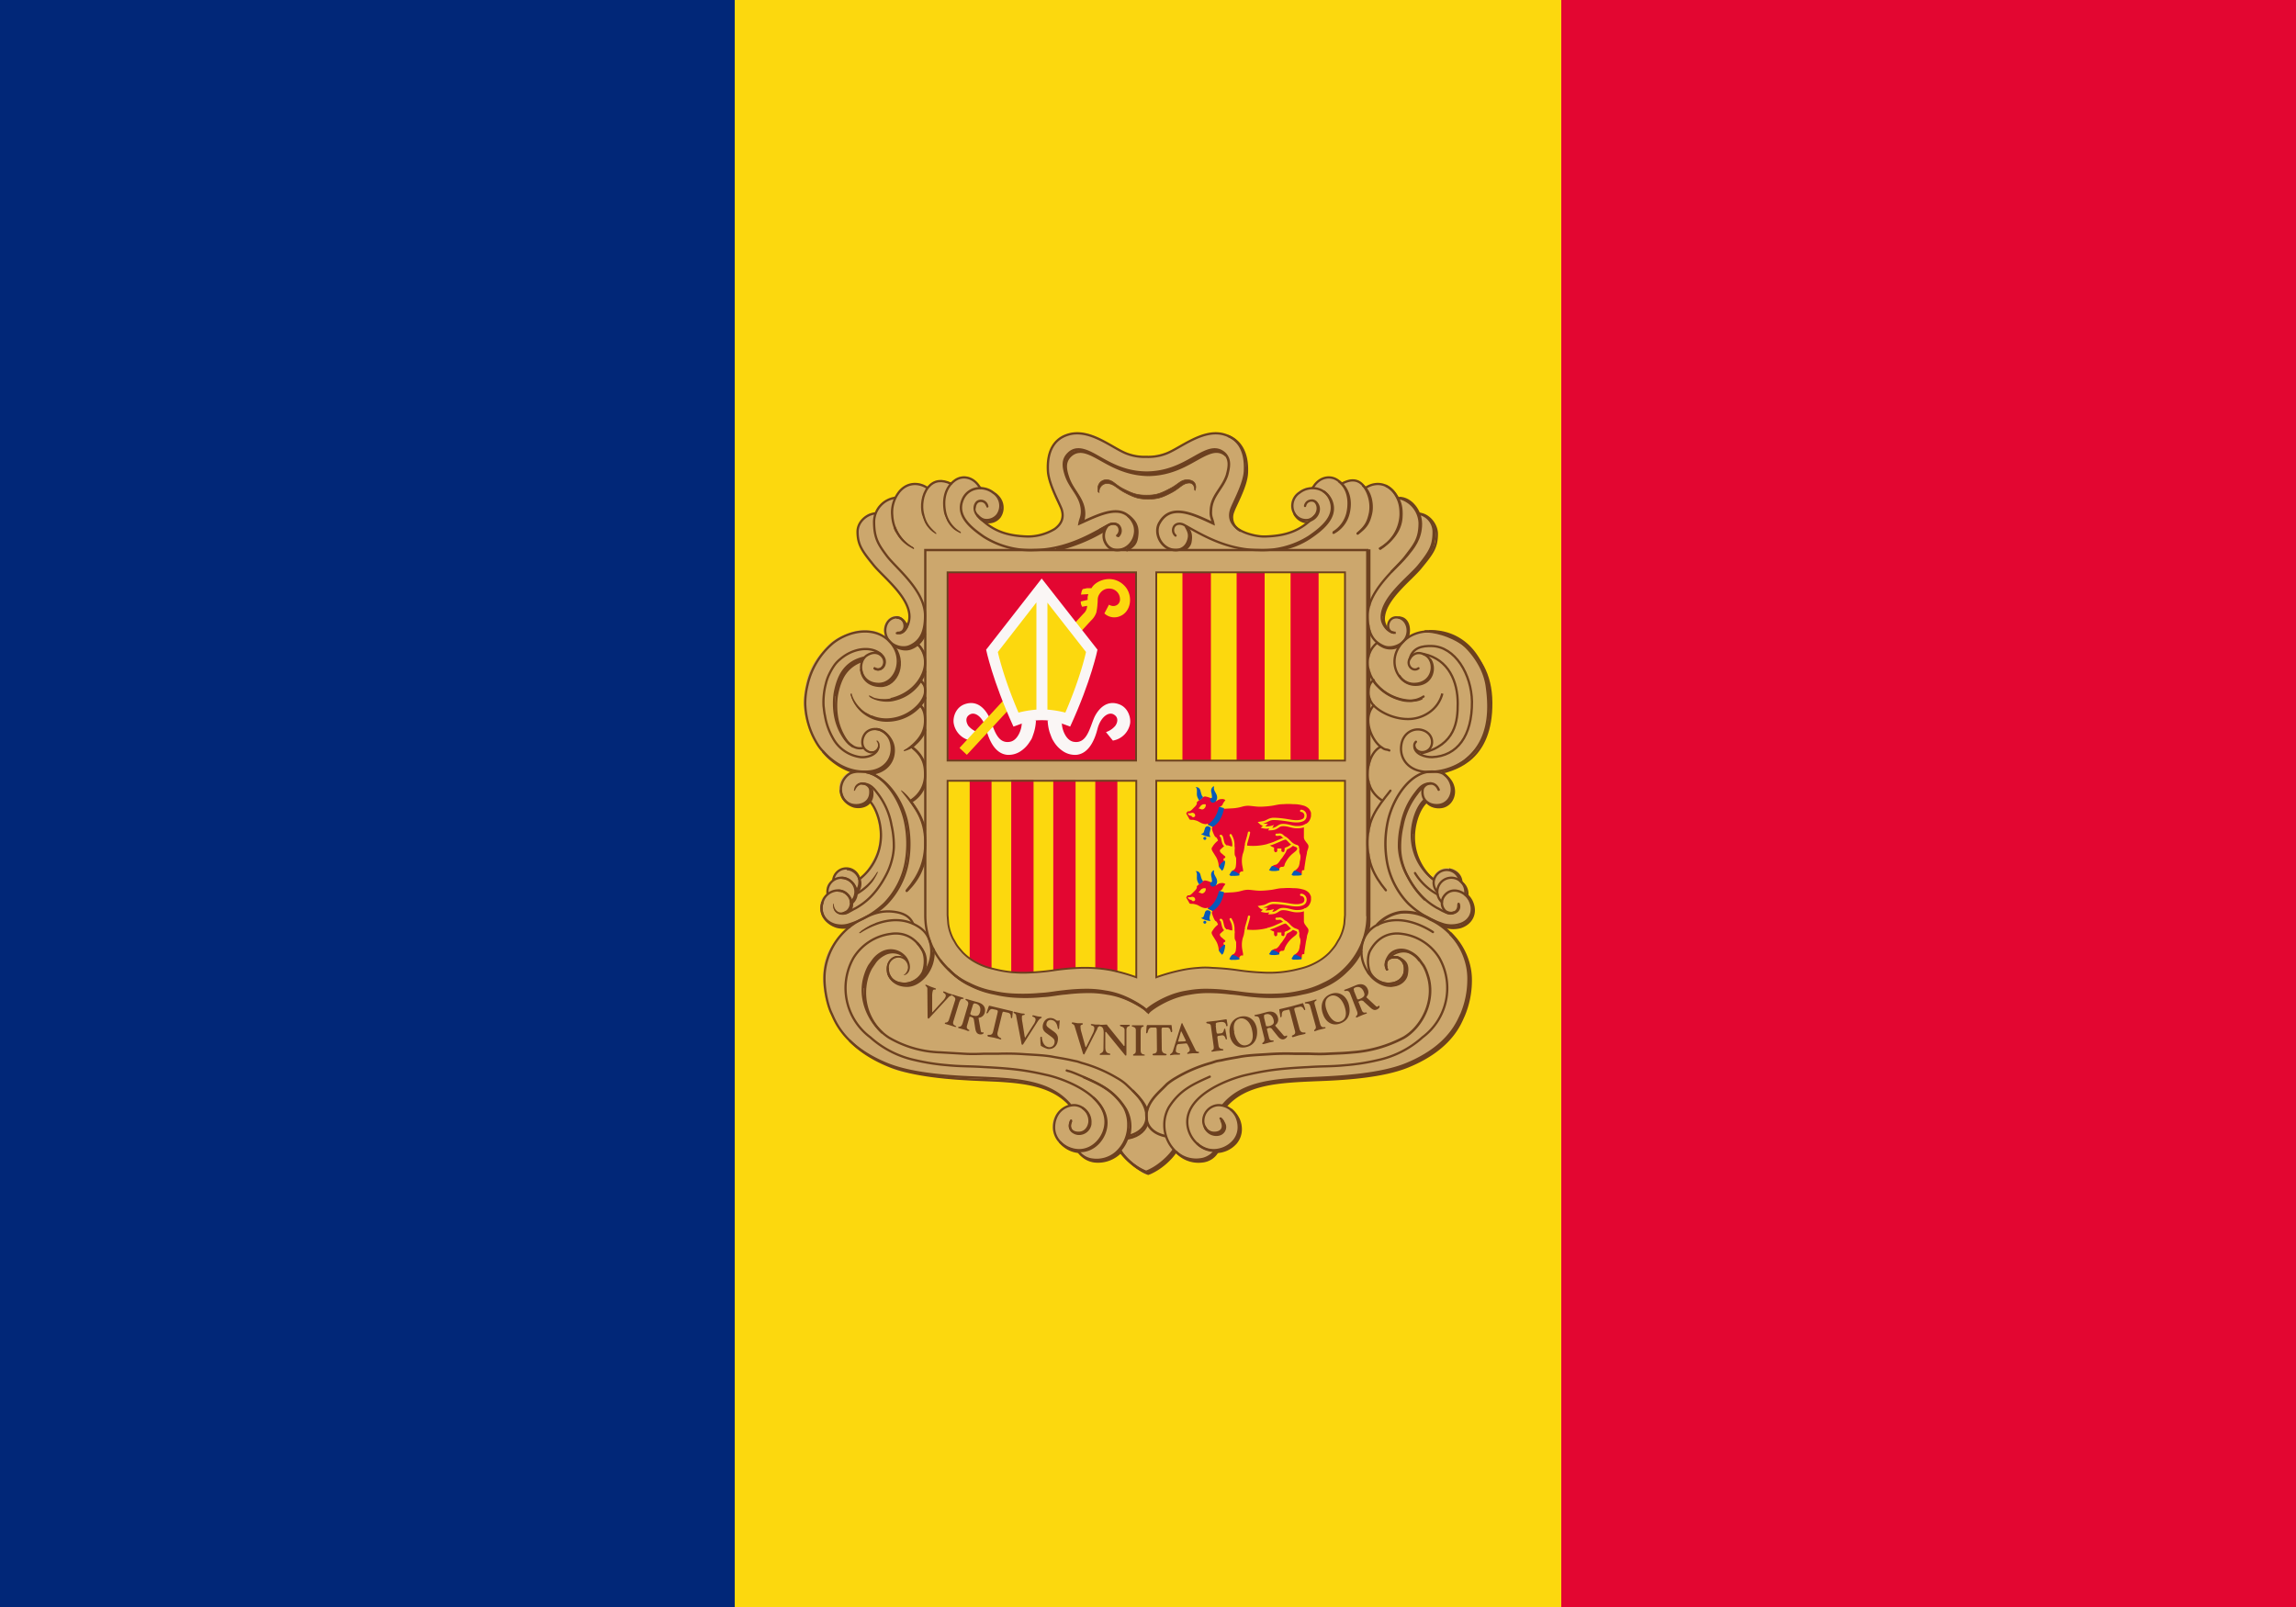 <svg xmlns="http://www.w3.org/2000/svg" xmlns:xlink="http://www.w3.org/1999/xlink" width="1000" height="700"><style>.B{stroke-linecap:round}.C{fill:none}.D{stroke-width:.987}.E{stroke-width:.513}.F{fill:#fcd80e}.G{fill:#e30631}.H{stroke:#6c401f}.I{fill:#fcd80e}.J{fill:#cca76d}.K{stroke-width:1.041}.L{stroke-width:1.037}.M{stroke-width:1.356}</style><path fill="#e30631" d="M0 0h1000v700H0V0z"/><path d="M0 0h680v700H0V0z" class="F"/><path fill="#012778" d="M0 0h320v700H0V0z"/><path d="M469.4 188.5c12 0 17 10.3 29 10.3 7.4 0 11.8-2.4 18.3-6 4.5-2.6 7.4-4 12.6-4 5.3 0 8.5 1.6 11.3 6.2 1.5 2.6 2.8 7.6 2.1 10.5a62.5 62.5 0 0 1-4.3 13c-1 2.4-2 3.8-2 6.5 0 6.4 8.7 8.6 14.6 8.7 1.3 0 12.2.2 18.9-6.6-3.7-.1-7.7-3-7.7-6.5 0-4.1 2.9-7 6.8-8.1.7-.2 2 .4 2.6 0 1-.4.5-1.5 1.4-2.2 2-1.5 3.2-2.5 5.7-2.5a5.7 5.7 0 0 1 3.9 1.2c.7.5 1 1 1.8 1 1.8 0 2.6-1 4.4-1a6.9 6.9 0 0 1 3.6.8c1 .6 1 2.4 2.3 2.4.6 0 3.7-1.3 5.4-1.3 3.5 0 5.3 1.2 7.5 3.8.6.7 1 2.2 1.6 2.2a9.7 9.7 0 0 1 5.8 2.5 9.9 9.9 0 0 1 1.7 2c.4.7 1 2.3 1.8 2.6.9.2 1.8.5 2.6 1a9.3 9.3 0 0 1 4.4 7.6 15.9 15.9 0 0 1-.7 3.3c-3 10.3-10 13.5-17 22.4-3 3.7-5.4 6.7-5.4 11.6 0 1.1 1.4 3.3 2 4.2-.3-2.2.7-5 3-5.2a6 6 0 0 1 6.3 5.6 7 7 0 0 1-.5 2.9 15 15 0 0 1 6.2-2.2 19.4 19.4 0 0 1 3-.2c5.3.2 11 3.1 14.6 6.1a32.9 32.9 0 0 1 11.4 26.2c-1.3 8.2-.5 23.2-21.5 29.1 3.9 1.7 6.5 4.6 6.5 8.2a7.1 7.1 0 0 1-7 7.3 6.8 6.8 0 0 1-5.3-2.1c-4.4 4.3-5.2 8.8-5.2 15a19.3 19.3 0 0 0 2.3 9.3c1.6 3.5 2.8 5.6 5.7 8.2 1.6-2.4 3.3-4.1 6.1-4.1s5.1.8 6.2 3.4c.4.7 0 1.3.5 2 .5 1 1.3 1.2 1.8 2.2.8 1.5 0 2.7.7 4.2.5 1 1.4 1.2 1.9 2.2a9.2 9.2 0 0 1 .8 4.2c0 4.7-4.3 8-9 8-1.4 0-2.2-.5-3.6-.4 2.7 2.7 4.8 3.9 6.8 7.1a27.7 27.7 0 0 1 4.5 16.1c0 7-1 11.3-4.2 17.5-3 6-5.6 9.4-11 13.3a54.5 54.5 0 0 1-25 10 116.2 116.2 0 0 1-17.2 2.2l-22 1.1c-11.3.8-19 2.4-27 10.3 3.8 2.8 6.3 5.5 6.3 10.1 0 4.8-2.9 8.2-7.4 9.7-1.1.4-1.9 0-2.9.6-1.2.6-1.1 2-2.2 2.7a9.7 9.7 0 0 1-6 1.5c-4.2 0-7-1-10-4-3.5 3-4.6 5.5-8.5 7.7-1.3.7-2 1.7-3.4 1.7-2.3 0-3.4-1.5-5.2-2.8a35.9 35.9 0 0 1-7-6.4c-3.5 2.1-5.6 3.8-9.7 3.8a10.2 10.2 0 0 1-6.2-1.7c-1.1-.7-1.3-1.7-2.4-2.4-1.2-.7-2.2-.4-3.4-1-4.7-2-7.8-5.5-7.8-10.6 0-4.5 2.9-7.4 7-9.3-7.9-7.8-15.6-9.2-26.6-9.9l-22-1.1a154.2 154.2 0 0 1-17.2-2.3c-5-.8-8-1-12.7-3.2-16-7.5-26.2-17.7-28.3-35.2a28.5 28.5 0 0 1-.1-4c0-9 3.6-14.6 10-21-1.6-.4-2.8.1-4.4-.5-4-1.4-6.9-4.2-6.9-8.5a7.2 7.2 0 0 1 .9-4c.5-1 1.5-1.2 1.8-2.3.3-1.5-.1-2.5.6-3.8.4-1 1.2-1.1 1.7-2 1.3-2.9 3.1-5.2 6.3-5.2 2.8 0 4.5 1.4 6 3.8 2.6-1.3 3.4-3.3 4.9-5.8 2.5-4.2 3.7-7.2 3.7-12.1a23.9 23.9 0 0 0-1.4-8.7c-.8-2.3-1.1-4-2.9-5.6a6.8 6.8 0 0 1-5.3 2 8.1 8.1 0 0 1-8-8.3 7.5 7.5 0 0 1 4.7-7.2c-2.4-2-4.5-2.2-7.2-4-4-2.5-5.5-5.2-8.2-9.3-1.7-2.6-2.2-4.4-3.1-7.5a29.4 29.4 0 0 1-1.7-9.6 17.5 17.5 0 0 1 .1-2.5c1-7.7 2.4-12.5 7.2-18.5 3-3.6 4.9-5.8 9-7.7 3.7-1.5 5.9-2.7 9.8-2.7a21.7 21.7 0 0 1 3 .2c1.6 0 3.1.5 4.5 1.3.6.3 1.7 1.3 1.7.6 0-.8-.4-1.2-.4-2 0-3.3 2.3-6.3 5.6-6.3 2.3 0 3.3 2.1 4.4 4.1a6 6 0 0 0 1.2-3.5c0-5.4-2.9-8.1-6.2-12.3-7.3-9.1-16.4-13.4-16.4-25 0-3.5 1.6-5.9 4.6-7.7.9-.5 2 0 2.9-.5.7-.5.6-1.4 1.1-2.1a10.4 10.4 0 0 1 2.4-2.6c1.6-1.4 3.1-1 5-2.2.9-.7 1-1.5 1.8-2.4 2-2.4 3.9-3.6 7.1-3.6a9.3 9.3 0 0 1 4 .6c.6.2 1.5 1 1.6.8a7.3 7.3 0 0 1 2.3-1.8 6.4 6.4 0 0 1 3.4-1c1.7 0 2.9 1 4.6 1 .6 0 .8-.6 1.3-1 1.5-1 2.4-1.6 4.3-1.6a7.2 7.2 0 0 1 4.3 1.6c1.4 1 1.7 2.1 3.1 3 .8.4 1.5.2 2.4.5 4 1.4 7 4 7 8.3a6.5 6.5 0 0 1-2.2 5.4c-1.3 1.2-2.6 1-4.4 1.6a25 25 0 0 0 17.7 5.6c6.6 0 14.6-2.7 14.6-9.3 0-3-1.7-4.7-2.9-7.5-2.1-5-3.3-8-3.3-13.4 0-4.3.5-6.9 3-10.4 2.6-3.6 5.7-4.4 10.2-4.4z" class="J"/><g class="C H"><path stroke-linejoin="round" d="M425.6 223.5a5.6 5.6 0 0 0 3.8 3.8 5.9 5.9 0 0 0 6-2.2 7 7 0 0 0 .8-6.3 7.3 7.3 0 0 0-2.7-3.5l-8 8v.2z" class="K"/><path d="M626.6 344c-1.9-4.6-6.7-2.5-7 0-.7 5.7 4.4 7.4 8 6.5a6.2 6.2 0 0 0 3.8-3 7.5 7.5 0 0 0 .6-5.9 8.4 8.4 0 0 0-3.3-4.5c-1.4-.8-2.8-1-5.2-1-8.7 0-16.3 10.4-18.9 21a46 46 0 0 0-.4 18.9 35 35 0 0 0 9.2 17.6 39.2 39.2 0 0 0 9 6.4 38.8 38.8 0 0 0 6.5 2.7 12.4 12.4 0 0 0 6.1.1c5.2-1.1 7.6-5.9 5-10.8-2.1-4-8.4-6.2-11.4-1.1a5.1 5.1 0 0 0-.6 2.4 4.7 4.7 0 0 0 1.6 3.6c2.2 1.5 5.8 1 5.6-2.9" class="B L"/><path stroke-width="1.276" d="M599.7 403a17.7 17.7 0 0 1 10.3-5.6 21 21 0 0 1 12.9 3 29 29 0 0 1 15.5 17.6 27 27 0 0 1 1.3 9 39.3 39.3 0 0 1-3 14.7c-1.4 2.6-4.9 14-24 21.9-11.2 4.6-28.3 5.6-40.1 6.1-16.3.7-31.3 1.3-40 12"/><g stroke-width="1.121"><path d="M603.8 421.4c-.5-1.7 0-3.3 1.3-5.2 1.8-2.4 5.6-3.3 9.1-1.4a11.6 11.6 0 0 1 4 3.3l1.8 2.5a19.3 19.3 0 0 1 1.7 3.9c3.8 11-2.3 22.8-10.3 27.5a56 56 0 0 1-22.4 6.4c-4 .4-6.3.4-10.3.6-3.2.2-6 .1-8.6 0h-6.3a110.5 110.5 0 0 0-11.3.2c-4.5.3-8 .4-11.8 1-2.5.5-5.5.9-8.5 1.6-1 .2-2 .3-2.9.6l-1.8.6a62.3 62.3 0 0 0-15.3 6.5 27.3 27.3 0 0 0-3.9 2.7l-2 2c-3 2.9-6.1 6-6.9 10.4a15.5 15.5 0 0 0 0 2.5c0 2.8 2.2 6.6 8.3 7.8m8.7-265.8c1.3 2.3 2 3.7 1.2 6.2-.8 2.7-2.8 4.3-5.5 4.3-6.2 0-9.9-7.4-7-12 4.9-8.4 14.5-3.7 23.3.4-.4-2.1-1.2-2.8-1-5.4.1-6.6 5-9.6 7-15.6 1-3.7 1.5-6.8-1-9.4-2.4-2.2-5-2.2-8-1-6.1 2.4-13.3 9.2-26 9.3-12.8-.1-20-7-26-9.3-3.1-1.2-5.8-1.2-8 1-2.7 2.6-2.3 5.7-1.1 9.4 2 6 6.8 9 7 15.6 0 2.6-.7 3.3-1.1 5.4 8.9-4 18.8-9.2 23.4-.4 2.6 4.8-.9 12-7 12-2.8 0-4.7-1.7-5.6-4.3a6.7 6.7 0 0 1 1.3-6.2"/><path d="M491.5 224.8c2.4 1.8 4.1 4 3.8 7.8-.3 4-1.3 5-4.4 7m3.8-5.9a5.1 5.1 0 0 1-3.6 5" class="B"/></g></g><path d="m432.4 214.5 1 .8 1.3 1.2.7 1.6.4 1.3.1 1.7v1.2l-.5 1.3-.7 1-1 1-1.3.6-1.7.4-1.5.3-1.5-.7-1.4-1-.9-1.3-.6-1.6v-.6l7.6-7.2z" class="J"/><g class="C H"><path d="M430 220.6c-.5-2.6-3.5-3.1-4.7-1.6-1.8 2.3-.4 6.2 3.2 7.4a5.9 5.9 0 0 0 6-2.2 6.8 6.8 0 0 0-1.6-9.4l-.3-.2c-4.2-3.3-11-2.5-13.3 3-3 7 3.4 12.2 9.2 16.2a38 38 0 0 0 22 5.8c14.3-.2 25.2-7 32.3-10.9 1.6-.9 3.3-.7 4.2.3a3.1 3.1 0 0 1-.4 4.3" class="B K"/><path stroke-width="1.057" d="m387.6 414.4-3.2 1.1-3.3 2.5-1.4 2-1.7 3-.8 2.4-.6 2.9-.4 2.1m29.8-15.7-.3 2.8-.4 1.9-1.4 3.3-2.2 3-2.4 1.8-1.7.8-2.4.6"/><path stroke-width="1.197" d="M499.6 489.2c-.6 2.6-3 5.6-8.3 6.6l-1 .3"/><path d="M631.6 406.6a28.5 28.5 0 0 1 7.5 12 26.9 26.9 0 0 1 1.3 9.1 39.3 39.3 0 0 1-3.1 14.7c-1.3 2.6-4.8 14-24 21.9-11.1 4.6-28.3 5.6-40 6-16.1.7-30.9 1.3-39.7 11.6" class="M"/><path stroke-width=".929" d="M605.5 417c1.1-1.7 5.5-3.7 9-1.8a9.7 9.7 0 0 1 3.7 3.3"/><path d="m627.5 402.8 2.3.8c2 .6 4 .6 6.1.1 4.4-1.3 7.3-5.5 5-10.8a8.9 8.9 0 0 0-2.7-3.4" class="M"/><path d="M375.4 287.1c-3 1.9-5.1 2.3-7.5 5a44 44 0 0 0-4 10.6m72-80.7c0 2.6-2 4.3-4.7 5" class="B K"/><path stroke-width=".997" d="M620.5 275c7.4-.1 28.8 5.7 29 31 .2 24.8-15.4 28.9-21.6 30.6"/><path d="M622.4 275c12.8-.5 26 8.9 26.5 32.3a27.7 27.7 0 0 1-18.7 28.2" class="L"/><path stroke-width=".881" d="m615.3 363.2.2-2.5.9-4 1.1-3.1 1.4-2.6 1.7-2m12.1-5.3-.2 2.4-.7 1.7-1 1.6-1.3 1-1.9.6-1.7.1-1.2-.2m-22.4-82.5.6-2.6 1.1-2.5 1.6-2.4 2.6-3.4 2-2.3 3.4-3.3 2.8-3 1.9-2 2.4-3 2.1-3.2 1.3-2.6.7-3.5.2-4.2-.4-1.2m-19.2 200.2 2.6-.5 1.9-1 1-1 .8-1.2.5-2v-1.3m-247.3-19 2 .1 2.3-.2 2.4-.8m7.8-57.1-.3 2.2-.5 1-.7.9-1 .7-1.2.5-1.4.3h-1m15.4-24.4-.5 3.4-.7 1.5-1.3 1.9-1.9 1.4-1.8 1-3.6.8m23.9-62.1-.7 2-.9 1.5-1.2 1.6-1.6 1.5-2 1-1.6.3h-1m.6-9.8v1.6"/><g class="D"><path d="M397.3 325a10.7 10.7 0 0 1-3.2 2.1m235.1 70 .8.4c2.2 1.3 6.6-.4 5.3-3.8" class="B"/><path d="M621.5 349.4c1.6 2 4.6 2.6 7 2a6.2 6.2 0 0 0 3.8-3 7.5 7.5 0 0 0 .6-5.9 7.7 7.7 0 0 0-1.3-2.6 10.6 10.6 0 0 0-2.1-2.2l-.5-.4m10 53.2a6.2 6.2 0 0 0-2-5.8 7.4 7.4 0 0 0-1.3-1.2m.8.8c-.1-3-2.5-5-5.4-5.6m-6.6 4.5a20.7 20.7 0 0 1-2-1.7 24.6 24.6 0 0 1-6.7-16.7c0-6.5 2.5-13 5.6-15.6M533 481.4l2.8-2.5 2-1.5 3.6-2.3 3.4-1.6 2.4-.6 4.8-1.1 5.6-.9m-46 30.3c-2.1 3.1-7 7.8-12 9.6-5-1.8-9.9-6.5-11.9-9.6"/><path d="M491.3 494.7a15.5 15.5 0 0 1-3.5 6.5" class="B"/><path d="m491.8 491.5-.7 3.4m-3.7 6.5L486 503l-2.7 1.5-3 1m-8.8-278a9.8 9.8 0 0 0 .7-4c-.2-6.5-5-9.5-7-15.6-1.2-3.6-1.7-6.7 1-9.3 2.3-2.2 5-2.2 8-1 6 2.3 13.3 9.1 26 9.3-12.7-.2-20-7-26-9.3-3-1.2-6-1.5-8.3.7-2.6 2.6-1.9 6-.7 9.6 2 6 6.5 9 6.7 15.6a9.6 9.6 0 0 1-.8 4m29-21c12.6-.7 23.3-9.1 26.8-9.8 3-.6 4.8-.3 7 1.7-2.2-2-4.8-2-7.7-.8-6 2.3-13.3 9.1-26 9.3m124.4 176.4a24.3 24.3 0 0 1-9.7-19.3c0-6.4 2.5-13 5.6-15.6M511.2 500.8c-2 3-6.9 7.7-12 9.6-5-1.9-9.8-6.5-11.8-9.6"/><path d="m479.2 230.7 3.6-2c1.6-.9 3.6-.7 4.5.3a3.3 3.3 0 0 1-.2 4.5" class="B"/><path d="M460.5 239.5a72.7 72.7 0 0 0 20.9-8.6m50.4 256.5a4.2 4.2 0 0 1 1.1 1.5 7 7 0 0 1 .6 1.3 3.4 3.4 0 0 1-2.6 4 3.4 3.4 0 0 1-.5.1 5.3 5.3 0 0 1-5.5-3.1M460 239a72.7 72.7 0 0 0 21-8.6m152.4 167c-1.7.6-2.5.5-4.6-.4-.8-.3-1.8-1-2.9-1.5-4-2.3-8.7-5.9-13.1-14.2a29.4 29.4 0 0 1-2.7-7 25.9 25.9 0 0 1-.8-5.2 40.1 40.1 0 0 1 1-9.7 31.6 31.6 0 0 1 6.4-14.2c1.8-2.4 3.3-4 6.7-4m-224.6-61.4a11.1 11.1 0 0 1 4.1 9c0 4.8-4 12.7-14 15.5a13 13 0 0 1-9.8-1.2m21.4-7a5.4 5.4 0 0 1 2.4 5.1c0 1.7-1 3.9-2.9 6a19.3 19.3 0 0 1-13.7 6.2 16 16 0 0 1-9.4-2.8 14.2 14.2 0 0 1-6-8.4"/><path d="M400.3 306.7c2 1.9 2.6 4.2 2.6 7.1 0 4.3-1.7 7.6-5.7 11.1a19.7 19.7 0 0 1-3 2.2m202.2-34.5v5.5m-.4-6.8v7.7m.4-24.6v10.2m-.4-12.4v14m-3 128a29.2 29.2 0 0 1-6.5 8.8 30.7 30.7 0 0 1-9.1 6.4 38.4 38.4 0 0 1-10.3 3.4 52.5 52.5 0 0 1-10.7 1.4 73.8 73.8 0 0 1-10-.3c-4-.3-6.4-.9-10.5-1.2a83 83 0 0 0-8.7-.6 44.8 44.8 0 0 0-9 .7 34.4 34.4 0 0 0-8 2.2c-4.3 1.7-9 4.7-10 6-1-1.3-5.8-4.3-10-6a34.4 34.4 0 0 0-8-2.2 44.8 44.8 0 0 0-9-.7 82.8 82.8 0 0 0-8.8.6c-4.1.3-6.4 1-10.5 1.2a74.2 74.2 0 0 1-10 .3 52.2 52.2 0 0 1-10.7-1.4 38.7 38.7 0 0 1-10.2-3.4 30.6 30.6 0 0 1-9.1-6.4l-1-1m65.9 83.5 2.8-.4m47.3-3.7 2.8-.2 2.7-1.1 1.9-1.1 2.6-3 .5-1.2.4-2.6.1-1.3m73.3-213.5c1.2-4.2-.2-8.5-4.2-8.4m-206.2 72.8a12.8 12.8 0 0 1-5.6 7.2m5.7-73a10.2 10.2 0 0 1-5.8 6.3c-2.8 1.3-6.2.1-8-1.3"/><path d="M381 291.2c2.3 1.3 4.8-.6 4.3-3.7a4.5 4.5 0 0 0-4-3.4" class="B"/><path d="M390.9 422.9c.5.4.6 1 1.3 1.2 1 .2 1.9.6 3-.8 1.2-1.7.5-4.4-.8-6.1a7.7 7.7 0 0 0-9.2-1.5 11.6 11.6 0 0 0-4 3.3l-1.7 2.5a19.4 19.4 0 0 0-1.7 3.9 24 24 0 0 0 6.5 24.5"/><path d="M531.6 487.2a9.2 9.2 0 0 1 1 1.3 6.2 6.2 0 0 1 .4 1.3 3.4 3.4 0 0 1-3 4 5 5 0 0 1-5.3-3" class="B"/><path d="M608.5 216.8a11.6 11.6 0 0 1 9.8 11c0 7-2.3 9.5-6 14.4-3.9 5.3-16.6 15-16.6 26 0 6.8 1.8 11 6.7 13.2 3 1.4 6.7 0 8.4-1.6 4-3.6 2.4-10-1.8-10.8-5.2-1-6.1 7.1-1.1 6.6m27.8 108a5.7 5.7 0 0 0-11.3.9 6 6 0 0 0 1.6 4M599.8 280a11.1 11.1 0 0 0-4.1 9c0 4.8 4 12.7 14 15.5 3.8 1 7.4 1 9.7-.4m-243.8-16.2a14.6 14.6 0 0 0-7.5 5.4c-1.9 2.6-3 6.3-3.6 9.5a31 31 0 0 0 .2 10.4 24.6 24.6 0 0 0 3.6 8.8 12.4 12.4 0 0 0 1.6 2 17.4 17.4 0 0 0 1.8 1.3m100 143.8c7.6 3.4 13.2 5.9 17.9 13.3a15.5 15.5 0 0 1 1.8 7.6 15.9 15.9 0 0 1-5.2 12 13 13 0 0 1-10.4 3.1c-3-.3-5.8-2.5-6.3-4m-72.6-175.8c4.3 3.3 6 6.6 6 11.7a13 13 0 0 1-6.2 11.7"/><path d="M393 344.4c6.4 8 9.7 12.6 10 22 .1 9-2.7 15-8 21.4" class="B"/><path d="M515.2 239.6a6.4 6.4 0 0 0 2.5-3.5c.8-2.3.8-4.3-.4-6.1 1.5 2 1.6 3.7 1.2 6.1-.3 1.6-1.3 2.4-2.5 3.5m80.4 134.6v25.3a38.5 38.5 0 0 1-.1 3.9l-.5 2.7"/><path d="M596 371.8V399a38 38 0 0 1-.2 4l-.7 4m.9-67v22.6m.4-20.9v18.5m0-42v13.9m-.4-15.5v17m.4-29.5v5.4m-.4-6.5v7.8m-3 101.9-.4 1a29.2 29.2 0 0 1-6.6 8.9 30.7 30.7 0 0 1-9 6.4 38.4 38.4 0 0 1-10.3 3.4 52.3 52.3 0 0 1-10.8 1.3c-3.3.2-6.6 0-9.9-.2-4.1-.3-6.4-.9-10.5-1.3a83.2 83.2 0 0 0-8.8-.5 44.8 44.8 0 0 0-9 .6 34.4 34.4 0 0 0-8 2.3c-4.2 1.7-9 4.6-10 6-1-1.4-5.7-4.3-10-6a34.4 34.4 0 0 0-8-2.3 44.7 44.7 0 0 0-9-.6 82.7 82.7 0 0 0-8.7.5c-4.2.4-6.5 1-10.6 1.3a74.2 74.2 0 0 1-9.9.2 52.2 52.2 0 0 1-10.7-1.3 38.7 38.7 0 0 1-10.3-3.4 30.6 30.6 0 0 1-9-6.4 34.2 34.2 0 0 1-4-4.4m-3-5a15.8 15.8 0 0 1-3.6 12c-1.3 1.5-4.2 4.2-7.8 4.2-5.9 0-7.7-4-8-5m12.3-13.7a16 16 0 0 1 2.9 4c1.5 2.8 1 7.4-.2 9.6a6.9 6.9 0 0 1-.4.8M370 453.2c3.6 3.7 8.9 7.7 17 11 11.2 4.6 28.3 5.7 40.1 6.2 15.8.6 30.2 1.2 39 11m27.2-6.4c2.6 2.6 5.2 5.3 6.4 8.8m-11.5 17.9a13.7 13.7 0 0 1-11.5 4.2 9.7 9.7 0 0 1-6.7-4m-8.4-4.5a9.8 9.8 0 0 0 .5.5 11.9 11.9 0 0 0 8 3.9m42-.2c-2 3.2-6.9 7.8-12 9.7-5-1.9-9.8-6.5-11.8-9.7l-.5-.7m24.3.7a12.8 12.8 0 0 0 1.2 1.1 13 13 0 0 0 10.4 3.2 8.5 8.5 0 0 0 6.4-4l.7-1.2"/><path d="m529.8 501-1.2 1.9-1.8 1.4-2.6 1.1-2.5.1"/><path d="M536 483.2a12 12 0 0 1 3.6 4.6 10.8 10.8 0 0 1 .8 3.7 9.2 9.2 0 0 1-2.2 6.4 11.7 11.7 0 0 1-8.4 3.9h-.8m.3-.5a10.7 10.7 0 0 1-8-3.3m99.4-106a37.1 37.1 0 0 1-7.5-10.1 29.4 29.4 0 0 1-2.7-7 25.9 25.9 0 0 1-.7-5.2 40.1 40.1 0 0 1 1-9.8 32.6 32.6 0 0 1 6.3-14.1 17.2 17.2 0 0 1 3.3-3.5m-2.2-118.5c4 .3 7.6 4.6 7.6 8.8 0 6-2.1 8.6-6.9 14.5-4.1 5.2-16.5 14.2-16.2 22.8a8.5 8.5 0 0 0 1.8 4.4m-5 5.4a10.8 10.8 0 0 0 3.3 2.2 7.8 7.8 0 0 0 6.7-.5M576.4 214a9.4 9.4 0 0 1 3.4 4c2.9 7-3.4 12.3-9.3 16.3a33.4 33.4 0 0 1-13 5.1m12.2-11.9a6.5 6.5 0 0 1-5-2.3 5.2 5.2 0 0 1-1-1.6m-23.3 7.7a7.2 7.2 0 0 1-2-1.5 6.4 6.4 0 0 1-1.3-6.9c1-3 5.8-11.2 6-17 .4-8.8-3-14-8.3-16"/><path d="m542.7 203.8-.2 3.4-1 3.3-1.6 4.6-1.4 3-1.3 3-.7 2-.3 1.5.2 1.5m59.4 197.3a4.8 4.8 0 0 0 1 1.3c1 1.7 4.9 4.7 8.5 4.7 5.9 0 7.3-4 7.4-5 .8-4.5-.8-5.7-3-7a5.3 5.3 0 0 0-3-.4" class="B"/><path d="M370.2 403.7c-1.8.5-3.8.5-5.7 0-4.4-1.3-8-5.6-6.2-10.8m21-49.7a2.8 2.8 0 0 1 .6 1.6c.6 5.8-4.4 7.4-8 6.5a8.8 8.8 0 0 1-4.7-3.6 7.4 7.4 0 0 1-1-3.6m34.5-37a7.5 7.5 0 0 1 2 2.8m-1.8-13.3a6 6 0 0 1 1.8 2"/><path d="M403 304a13.2 13.2 0 0 1-2.5 3.7 19.3 19.3 0 0 1-13.7 6.2 16 16 0 0 1-9.5-2.7 14.9 14.9 0 0 1-6.3-8.7" class="B"/><path d="M399.1 280.1a12.1 12.1 0 0 1 3.7 5.3"/><path d="M402.9 292.6a18.4 18.4 0 0 1-13.5 12.2c-3.8 1-8.7-.2-10.4-1.7" class="B"/><path d="M375 291.5c.5 4.1 3.2 7.2 8.5 7.3 7.3.1 11.8-10.6 5.2-18.1"/><path d="M358.5 327.4a25.4 25.4 0 0 0 3.6 3.6 26.2 26.2 0 0 0 9.3 5.2m8.3.8c6.5-.8 10.2-5.7 9.5-11.5-.6-4.3-4.6-7.7-7.3-7.9" class="B"/><path d="M390.4 269a4.5 4.5 0 0 1 4.4 4.4v.2"/><path d="M389.7 229.8a18 18 0 0 0 7.9 9.1m225.3 48.4c2.6 3.7.9 11-6.4 11a8.1 8.1 0 0 1-7-3.9" class="B"/><path d="M596.4 239.3v24.6"/><path d="M380.9 291.1c2.2 1.7 5.1-1 4-4-.8-2-3.6-4.1-7.5-1.5-4.2 3-3 12.2 5.2 12.3 7.3.1 11.8-10.6 5.3-18-6.3-7.3-17.8-5.6-25.2.3a33.4 33.4 0 0 0-11 18.2 34.3 34.3 0 0 0-1 8 35.4 35.4 0 0 0 5.6 18.2 18.2 18.2 0 0 0 2 2.5 39.1 39.1 0 0 0 3 3c4.2 3.6 9.6 6.3 16.3 6 7.3-.2 11.5-5.4 10.7-11.4-.7-6-6.7-8.8-10.5-6.1-2.7 1.9-3.6 7.6 1 9 2.7.8 5-2.6 3.2-4.5m202.4-112.4c4.2-2.3 7.5-1.9 9.9 1.5a15.5 15.5 0 0 1 2.4 11.2c-.9 4.2-2 6-5.4 9m3.3-19.8c4.8-3.2 10-1.9 12.9 2.4 2 3 2.6 5.7 2.5 9.5a17.6 17.6 0 0 1-9 14.4" class="B"/><path d="M617.3 223.7a8 8 0 0 1 7.1 8c0 6-1.6 8.6-6.4 14.6-4.1 5.1-16.5 14.1-16.2 22.8.1 3.2 2.9 6.3 5.3 6.5"/><path d="M617.8 291.1c-2.3 1.7-5.2-1-4-3.8 1-1.9 3.5-4.3 7.4-1.7 4.3 3 3 12.2-5.2 12.3-7.3.2-12.3-10.3-5.2-18 6.4-7.2 18.3-5.8 25.7.1 3.2 2.6 9.6 9.5 11 18.6 1.6 11 1.4 24.6-10 33a27 27 0 0 1-16.5 4.6c-7.3-.4-11.5-5.5-10.7-11.5.7-6 6.4-8.4 10.6-6.1 4.3 2.4 3.5 8.5-1.1 9-2.8.3-5-2.6-3.1-4.5" class="B"/><path d="M613.9 287.3c1.2-5.4 5.8-6 9.6-5.9 10.3.2 17.4 12.4 17.6 24.2.1 15-6.4 23.7-17.3 24.2-2.8.1-7.7-1.2-7.8-4.7"/><path stroke-linecap="square" d="M620.2 284.9c10.9 2.4 14.7 12.2 14.7 21.5 0 7.6-.8 18-15.6 21.7"/><path d="M638.1 389.6a6.1 6.1 0 1 0-9.8 3.6"/><g class="B"><path d="M616.3 380.3a25.8 25.8 0 0 0 9.8 9.3m-2 16.4c-5.1-3.3-14.8-7.7-23.6-3.4a12.2 12.2 0 0 0-6.7 6.9 15.5 15.5 0 0 0 2.8 15c1.3 1.3 4.2 4 7.8 4 5.9.1 7.3-4 7.4-5 .7-4.2-1.8-6-3-6.4-1-.4-4.4-.3-5 2a4.2 4.2 0 0 0 .3 3.2"/><path d="M532 488.2c1.6 3.3-.2 5-2.5 5.2-3.3.4-5.1-2.2-5.4-4.6a6.9 6.9 0 0 1 6.4-7.4h.5a8.7 8.7 0 0 1 7.7 5.5 10.8 10.8 0 0 1 .8 3.7 9.1 9.1 0 0 1-2.2 6.4 11.7 11.7 0 0 1-8.4 4c-6.6.2-11.8-6-11.8-12.3 0-12 18-18.6 25-20.3 8.7-2 14-2.9 28-3.6 5.6-.4 9.7-.2 15.8-.8a94.3 94.3 0 0 0 14.1-2.2 42.6 42.6 0 0 0 19.6-10 26.7 26.7 0 0 0 7.3-34.5 22.4 22.4 0 0 0-16.2-10.5c-5.8-.9-10.9 1.6-14 7.4-1.4 2.8-1 7.5.2 9.7a9.4 9.4 0 0 0 7.5 4.6c5.9.1 7.3-4 7.4-5 .7-4.2-1.8-6-3-6.4-1-.4-4.4-.3-5 2a4.2 4.2 0 0 0 .3 3.2M526.9 469c-7.6 3.4-13.1 5.9-17.8 13.3a15.5 15.5 0 0 0-2 7.6 15.9 15.9 0 0 0 5.3 12 13 13 0 0 0 10.4 3.1c3-.3 5.9-2.5 6.3-4"/></g><path d="M601.7 325.2c-3.5 1.2-6 6.6-6 11.7a13 13 0 0 0 6.2 11.7"/><path d="M605.6 344.4c-6.4 8-9.7 12.6-10 22-.1 9 2.7 15 8 21.4" class="B"/><path d="m571.6 212.6.6-.8c2.6-4 7.3-5 10.7-2.4 4.1 3.1 5.2 8.4 4 14a13.6 13.6 0 0 1-6.3 8.6"/><path d="M414.2 210.7c-4-1.9-7.4-1.5-9.9 1.5-2.8 3.4-3 8.4-2.4 11.2.9 4.2 2.1 6 5.4 9" class="B"/><path d="M404 212.6c-4.8-3.2-10-1.9-12.9 2.4a14.2 14.2 0 0 0-2.5 9.5 17.6 17.6 0 0 0 9 14.4"/><path d="M390.1 216.8a10.7 10.7 0 0 0-9.4 10.4c0 7 1.7 9.8 5.6 15 4 5.3 16.6 15 16.6 26 0 6.8-1.8 11-6.6 13.2-3.1 1.4-6.8 0-8.4-1.6-4-3.6-2.5-10 1.8-10.8 5-1 6 7.1 1 6.6m-9.4-52c-4 .4-7.8 3.8-7.8 8 0 6 2.3 8.7 7.1 14.7 4.2 5.1 15.8 14 15.5 22.6-.1 3.3-2.3 7.2-4.5 6.8"/><path d="M372 344c1.9-4.6 6.7-2.5 7 0 .7 5.7-4.4 7.4-8 6.5a6.2 6.2 0 0 1-3.8-3 7.5 7.5 0 0 1-.6-5.9 7.7 7.7 0 0 1 1.3-2.6 7.7 7.7 0 0 1 2-1.9c1.4-.8 2.9-1 5.2-1 8.7 0 16.3 10.4 18.9 21a46 46 0 0 1 .4 18.9 35 35 0 0 1-9.2 17.6 39.2 39.2 0 0 1-9 6.4 38.8 38.8 0 0 1-6.5 2.7 11 11 0 0 1-6.1.1c-4.4-1.3-7.3-5.4-5-10.8 1.8-4.2 8.4-6.2 11.4-1.1a5.1 5.1 0 0 1 .6 2.4 4.6 4.6 0 0 1-1.6 3.6c-2.2 1.5-5.8 1-5.6-2.9" class="B"/><path d="M365.2 397.5c1.7.6 2.6.5 4.6-.4.8-.3 1.8-1 2.9-1.5 4-2.3 8.7-5.9 13.1-14.2a29.4 29.4 0 0 0 2.7-7 25.9 25.9 0 0 0 .8-5.2 40 40 0 0 0-1-9.7 31.6 31.6 0 0 0-6.3-14.2c-1.8-2.4-3.4-4-6.7-4m-14.8 48.3a6.1 6.1 0 1 1 9.8 3.6m-7.4-9.7a5.7 5.7 0 0 1 11.4 1 6 6 0 0 1-1.7 4"/><path d="M374 383.2a24.3 24.3 0 0 0 9.7-19.3c0-6.4-2.5-13-5.6-15.6"/><path d="M382.3 380.3a25.8 25.8 0 0 1-9.7 9.3" class="B"/><path d="M397.8 402.6c-1.4-3.4-4.3-5-9-5.5s-8.7.8-12.8 3a29 29 0 0 0-15.6 17.7 26.9 26.9 0 0 0-1.3 9c.1 5.6 1.6 11.7 3.1 14.7 1.3 2.6 4.8 14 24 21.9 11.1 4.6 28.2 5.6 40 6 16.3.7 31.3 1.3 40 12"/><path d="M374.5 406c5.1-3.3 14.8-7.7 23.6-3.4 3.3 1.6 5.5 3.6 6.7 6.9a15.5 15.5 0 0 1-2.8 15c-1.3 1.3-4.2 4-7.8 4-5.9.1-7.3-4-7.4-5-.7-4.2 1.8-6 3-6.4 1.1-.4 4.4-.3 5 2a4.2 4.2 0 0 1-.3 3.2" class="B"/><path d="M394.9 421.4a5.3 5.3 0 0 0-1.4-5.2 8 8 0 0 0-9.1-1.4 11.6 11.6 0 0 0-4 3.3l-1.8 2.5a19.4 19.4 0 0 0-1.7 3.9c-3.8 11 2.4 22.5 10.3 27.5a47 47 0 0 0 22.4 6.4l10.3.6c3.2.2 6 .1 8.6 0h6.3a110.5 110.5 0 0 1 11.3.2c4.5.3 8 .4 11.8 1 2.5.5 5.5.9 8.6 1.6l2.8.6 1.8.6a62.3 62.3 0 0 1 15.3 6.5 23.6 23.6 0 0 1 3.9 2.7l2.1 2c3 2.9 6 6 6.8 10.4l.1 2.5c0 2.8-2.3 6.6-8.4 7.8"/><path d="M466.6 488.2c-1.6 3.3.2 5 2.5 5.2 3.4.4 5.1-2.2 5.4-4.6a6.9 6.9 0 0 0-6.4-7.4h-.5a8.7 8.7 0 0 0-7.7 5.5 10.8 10.8 0 0 0-.8 3.7 9.1 9.1 0 0 0 2.2 6.4 11.7 11.7 0 0 0 8.4 4c6.6.2 11.8-6 11.8-12.3 0-12-17.9-18.6-25-20.3-8.7-2-14-2.9-28-3.6-5.6-.4-9.7-.2-15.8-.8a94.3 94.3 0 0 1-14.1-2.2 42.6 42.6 0 0 1-19.6-10 26.7 26.7 0 0 1-7.3-34.5 22.4 22.4 0 0 1 16.2-10.5c5.8-.9 10.9 1.6 14 7.4 1.4 2.8 1 7.5-.2 9.7a9.4 9.4 0 0 1-7.5 4.6c-5.9.1-7.3-4-7.4-5-.7-4.2 1.8-6 3-6.4 1.1-.4 4.4-.3 5.1 2a4.2 4.2 0 0 1-.4 3.2"/><path d="m427 212.6-.6-.8c-2.6-4-7.3-5-10.7-2.4-4.1 3.1-5.2 8.4-4 14a13.6 13.6 0 0 0 6.3 8.6" class="B"/><path d="M573 224.4c-6.3 6.8-12.6 9-22 9.3-2.9.1-8.5-1-11.8-3.3-2-1.5-4.4-4-3-8.4 1-3 5.8-11.3 6-17 .4-8.9-3-13.7-8.3-15.5-9.7-3.5-20.2 6.2-26.6 8.3a21.3 21.3 0 0 1-8 1.2 21.6 21.6 0 0 1-8-1.2c-6.4-2.1-16.8-11.8-26.6-8.3-5.3 1.8-8.7 6.6-8.3 15.4.2 5.8 5 14.1 6 17 1.4 4.5-1 7-3 8.5a22.7 22.7 0 0 1-11.8 3.3c-9.4-.3-15.7-2.5-22-9.3"/><path d="M464.6 466.3c1.2.5.3-.3 8.2 3.2 7.6 3.3 13 6.3 17.6 13.7a15.5 15.5 0 0 1 1.9 7.6 16.6 16.6 0 0 1-.5 3.9" class="B"/><path d="M465 500a12.5 12.5 0 0 0 5.2 1.4c6.6.2 11.7-6 11.7-12.3 0-4.3-2.4-8-5.7-11"/><path d="M466.5 488.1c-1.6 3.6.7 5.5 3 5.8a5 5 0 0 0 5.4-4.3v-.4a7 7 0 0 0-3.3-6.5" class="B"/><path d="M609.5 216.9c5 0 9.4 5.6 9.4 11.3 0 6.6-3.5 10.6-6 13.7-2.1 2.5-4.4 4.7-7 7.3"/><path d="M603.6 211.6a10.8 10.8 0 0 1 4.3 3.8c2.1 3.1 2.7 5.7 2.5 9.6-.2 6.6-5 11.1-9.2 14m-7.5-27.4a8.7 8.7 0 0 1 1 1c2.9 3.4 3.1 8.5 2.4 11.3-1 4.2-2.4 6-5.8 8.5m-8-22.6c4.2 3.2 5.4 8.5 4 14a13 13 0 0 1-6.5 8.3m17.4 64.2c.5 1.4 1.3 2 2.3 3a21.1 21.1 0 0 0 9.6 5.5c3.3 1 7 .5 9.9-1.4M365.3 388c2 0 3.9 1.2 5.1 3.4a5 5 0 0 1 .7 2.4 4.3 4.3 0 0 1-1.6 3.5c-2.3 1.4-6.3.8-6.1-3.1" class="B"/><path d="M377.3 336.4c7.7 1.4 15.1 10.7 17.6 20.9a46 46 0 0 1 .4 18.8 35 35 0 0 1-9.2 17.6 25.8 25.8 0 0 1-3.3 2.8l-1.7 1.1m-12.3-19c3.1 0 5.9 3.1 5.9 6.3a6 6 0 0 1-1.6 4.1m-6.5-6.6a6.8 6.8 0 0 1 6.5 6.5 6 6 0 0 1-2.4 4.8"/><path d="M396.8 349.2c3 4 5 7.6 6 12m-.1 13.3a27 27 0 0 1-2.3 6.4 27.9 27.9 0 0 1-5.5 7.2" class="B"/><path d="M397.3 325.5a14.6 14.6 0 0 1 5.5 7.5"/><path d="M402.9 318c-.8 2.6-2.5 4.6-5.3 7.1m-14.3-26.8 3.4-1 2-1.4 1.3-1.8 1-2.9.5-2.3" class="B"/><path d="M376.5 286.4a20.2 20.2 0 0 0-3.8 1.3 14 14 0 0 0-5.5 4.6c-1.9 2.6-3 6.3-3.6 9.5a31 31 0 0 0 .2 10.4 24.6 24.6 0 0 0 3.6 8.8 14.3 14.3 0 0 0 1.6 2.1c2 2 4 3.3 7 2.7"/><path d="M395.4 271.6c-.6 2-1.6 4.5-4.8 4.2" class="B"/><path d="M383.9 285.2c-3-3-9.5-3.7-15.8.3a24.1 24.1 0 0 0-2.5 1.9 13.8 13.8 0 0 0-2.2 2.4 28 28 0 0 0-2.2 3.8 19.6 19.6 0 0 0-1.5 4.2 31.7 31.7 0 0 0-1 9.8c.2 1.5.3 2.9.6 4.1a29.1 29.1 0 0 0 3.4 9.7 16 16 0 0 0 12.1 8.4c2.8.3 7.6-1 7.8-4.7"/><path d="M568.4 220.4c.5-2.6 3.6-3 4.7-1.5 1.8 2.3.6 6.3-3 7.5a5.9 5.9 0 0 1-6-2.2 6.8 6.8 0 0 1 1.6-9.4l.3-.2c4.2-3.3 11-2.5 13.3 3 3 7-3.4 12.2-9.2 16.2a38 38 0 0 1-22 5.8c-14.3-.1-25.2-7-32.3-10.9-1.6-.9-3.3-.7-4.2.3a3.1 3.1 0 0 0 .4 4.3m59.3-15.3a2.6 2.6 0 0 1 2.3 1.3c1.8 2.3.5 6.3-3.1 7.5m27.8 80.5c-5.4 6-.4 16.1 3.7 18.4 1.4 1.1 2 .6 3.1 1.2" class="B"/><path d="M598.6 296c-1.8 1.2-2.4 2.6-2.5 5a8.2 8.2 0 0 0 2.2 6.3c3 3.1 8.8 5.8 14.5 5.9a16 16 0 0 0 9.4-2.7 14.2 14.2 0 0 0 6-8.4m-32.6 96.5a38 38 0 0 1-.2 3.9 32.8 32.8 0 0 1-9.8 19.7 30.7 30.7 0 0 1-9.1 6.3 38.4 38.4 0 0 1-10.3 3.5 52.3 52.3 0 0 1-10.7 1.3 74.5 74.5 0 0 1-10-.3c-4-.3-6.3-.8-10.5-1.2a83.3 83.3 0 0 0-8.7-.6 44.8 44.8 0 0 0-9 .7 34.3 34.3 0 0 0-8 2.2c-4.3 1.7-9 4.7-10 6-1-1.3-5.8-4.3-10-6a34.4 34.4 0 0 0-8-2.2 44.8 44.8 0 0 0-9-.7 82.7 82.7 0 0 0-8.8.6c-4.1.4-6.4 1-10.5 1.2-3.3.3-6.6.4-10 .3a52.4 52.4 0 0 1-10.7-1.3 38.4 38.4 0 0 1-10.2-3.5 30.7 30.7 0 0 1-9.1-6.3 32.8 32.8 0 0 1-9.8-19.7 38 38 0 0 1-.2-3.9v-159h192.5v159z"/></g></g><g class="J"><path stroke="#cca76d" d="M387.4 421.3a4 4 0 0 1 4-3.9 4 4 0 0 1 3.8 4 4 4 0 0 1-3.9 3.8 4 4 0 0 1-3.9-3.9zm-24-27.6c0-2 1.3-3.5 2.8-3.5s2.7 1.6 2.7 3.5-1.2 3.5-2.7 3.5-2.8-1.6-2.8-3.5z" class="E"/><path d="M377 324.4a2.7 2.7 0 0 1 5.4.4 2.7 2.7 0 0 1-2.7 2.4 2.8 2.8 0 0 1-2.7-2.8zm48-102.6a2.5 2.5 0 0 1 2.5-2.3 2.5 2.5 0 0 1 2.4 2.6 2.5 2.5 0 0 1-2.2 2.3 2.7 2.7 0 0 1-2.8-2.6z"/></g><g stroke="#cca76d" class="C D"><path d="M374 340.5a3.9 3.9 0 0 0-2.2 2.2 6.4 6.4 0 0 0-.4 2m7.4 41.7 1.4-1.7a17 17 0 0 0 1-1.5l.8-1.4 1-2m-1.9 21.7-2.4 1.1-1.7 1-2 1.3-1.8 1.6m23.4-59.2-1.3-1.4-1.4-1.3-1.5-1.1" class="B"/><path d="m397.2 326.5-2 .8a8 8 0 0 1-2.3.5"/><path d="m371 300.7.7 2.3a12.2 12.2 0 0 0 1.4 2.7 13 13 0 0 0 2 2.4c.6.7 1.4 1.3 2.2 1.8l2.3 1.2M378 302a19.3 19.3 0 0 0 2 1c.6.4 1.2.6 1.9.7a11.5 11.5 0 0 0 2.7.3 12 12 0 0 0 2.9-.2m11.2-63.6-3.2-1.8a19 19 0 0 1-3-2.4 14.6 14.6 0 0 1-1.7-2l-1.3-2m11.7-7.2 1 2.7a12.2 12.2 0 0 0 2.2 3.2c1.4 1.5 2.6 2 4.3 3.3m2.3-9.3 1 2.4c.3.7.8 1.3 1.3 2a11.5 11.5 0 0 0 2 2 22.8 22.8 0 0 0 3 1.7" class="B"/></g><g fill="#6c401f"><path stroke-width=".277" d="M520.8 212c-.1-2.7-2.7-3-3.7-3-2.9 0-3.7 1.8-7.3 3.7-4.5 2.4-6.4 3-10.4 3s-6-.6-10.6-3c-3.6-2-4.2-3.7-7-3.7a3.6 3.6 0 0 0-3.6 3.8 6.5 6.5 0 0 0 .1 1.4c0 .2.3.2.4.3a3.6 3.6 0 0 1 .8-2.6 3.4 3.4 0 0 1 2.5-1.3c3 0 4 1.8 7.6 3.8 4.5 2.4 6.5 3 10.5 3s6-.6 10.5-3c3.6-2 4.6-4 7.5-4a2.1 2.1 0 0 1 2 1.7 5 5 0 0 1 .2 1.3l.2.2a4 4 0 0 0 .3-1.7z" class="H"/><path d="M413.1 434.4c.8-.9 1.4-.5 1.6-1 .1-.2-.1-.3-.5-.4l-1.3-.4-1.3-.6c-.2 0-.7-.3-.8 0-.2.7 1.6.6 1 2.3a5.8 5.8 0 0 1-1.3 1.8l-4.1 4.5c-.1.1-.3.4-.4.3V434.1a8.5 8.5 0 0 1 .3-2.6c.3-.8 1.1-.2 1.3-.6.1-.3 0-.3-.5-.5l-1.7-.6-1.6-.7c-.2 0-.6-.4-.8 0l.2.4c.5.3.8.9.7 1.5l.1 11.6c0 .8.1 1 .3 1.1.2 0 .3 0 .6-.4l8.2-8.9z"/><path d="M418 436.2c.5-1.7 1.5-.7 1.7-1.3 0-.2 0-.2-.5-.4l-2.1-.6-1.8-.6c-.1 0-.5-.2-.6 0-.2.7 1.8.8 1.3 2.4l-2.7 8.5c-.6 1.7-1.6.9-1.8 1.5l.1.3 1.8.5 2.5.8h.6c.1-.7-2-.4-1.2-2.6l2.6-8.5zm5.7 1.7c.3-1 .8-.9 1.4-.7 1.7.5 2.2 2 1.7 3.8-.4 1-.7 2-3.2 1.3-.5-.1-1-.3-1-.8l1.1-3.6zm-4.4 7.7c-.7 2.3-1.8 1.3-2 1.9 0 .3.3.4.5.4l2.5.7 1.3.5.6-.1c.2-.7-1.6-.4-1-2.3l.9-3.1c.1-.7 0-.8 1-.6.7.3 1 .5 1.1 1.4l.5 3.2c.2 1.2.4 2.5 1.7 2.9.6.2 1.8.1 2-.5a.2.2 0 0 0-.2-.3h-.5a.6.6 0 0 1-.5-.5l-1-5.7c0-.2.5-.2 1-.4a3 3 0 0 0 1.7-2c.2-.8.7-3.4-2.9-4.5l-3.2-.9-2-.6-.3.1c-.2.7 1.7.6 1.1 2.6l-2.3 7.8zm13.2 3.9c-.6 2.1-2.2.8-2.4 1.5 0 .4.2.5.5.6l2.3.4 2.3.6c.5.2.8.3.9-.1.1-.5-2.1-.5-1.6-2.8l2-8.2c.2-.8.4-.9 1-.7l1.4.3c2 .4 1 2.3 1.6 2.4.4.1.4-.6.4-.8l.2-1.7c0-.2.1-.5-.1-.5l-5-1.2-5-1.2c-.3-.1-.3.2-.4.3l-.8 2.4c-.1.2-.3.6 0 .6.8.2.9-2.3 2.7-1.8l1.4.3c.6.2.8.3.6 1.2l-2 8.4zm19.8-5c.6-1 1.3-.9 1.4-1.3 0-.3-.2-.3-.5-.3l-1.4-.2-1.5-.4c-.2 0-.6-.1-.7.2-.1.6 1.7.3 1.4 2a5.8 5.8 0 0 1-1 2l-3.3 5.2-.2.4-.2-.5-1-6.3a8.5 8.5 0 0 1-.2-2.6c.1-.8 1-.3 1.2-.8 0-.3 0-.3-.6-.4-.3 0-.7 0-1.8-.3l-1.7-.4c-.2 0-.7-.3-.8.2l.2.3c.6.2 1 .7 1 1.3l2.2 11.4c.1.9.2 1 .4 1.1.2 0 .3 0 .6-.5l6.5-10.2zm1 10.4c0 .5-.1.6.3.8.8.5 1.7.9 2.7 1.2 2.2.3 4-1 4.4-3.5.4-2.3-.6-3.3-2.2-4.4-2-1.5-3-1.9-2.7-3.1a1.8 1.8 0 0 1 2.1-1.6c2.9.4 2.6 3.9 3 4 .3 0 .4-.2.4-.6l.2-2.5c0-.4.2-.7 0-.7-.3 0-.7.2-1 .1-.5 0-1-.9-2.4-1.1-2-.4-3.5 1-3.9 3-.3 2 .6 2.9 1.9 3.8 2.4 1.8 3.4 2.2 3.2 3.8a2.2 2.2 0 0 1-2.7 2c-1.9-.4-2.6-2.2-2.8-4 0-.3 0-.5-.3-.5-.4-.1-.4.5-.4.7l.1 2.6zm24.6-7c.6-1 1.3-.9 1.3-1.3 0-.3-.2-.3-.6-.3h-1.4l-1.4-.2c-.2 0-.7-.1-.7.2 0 .7 1.7.1 1.5 1.9a5.8 5.8 0 0 1-.7 2.1l-2.7 5.5-.3.4-.2-.4-1.7-6.2a8.5 8.5 0 0 1-.4-2.6c0-.8 1-.4 1-1 .1-.3 0-.2-.5-.3h-1.8l-1.7-.3c-.3 0-.8-.2-.8.3l.2.3a1.5 1.5 0 0 1 1.1 1.2l3.4 11.1c.2.8.4 1 .5 1 .2 0 .3 0 .5-.5L478 448z"/><path d="M480.6 457c0 1.9-1.6 1.6-1.6 2.3 0 .3.3.2.5.2h3.4c.2 0 .7 0 .7-.2 0-.9-2.2.4-2.2-3.2v-6.3c0-.2.1-.3.2-.3s.2 0 .3.2l8 9.8a.5.5 0 0 0 .4.3c.3 0 .3-.2.3-.6v-10.5c0-2 1.5-1.5 1.5-2 0 0 0-.3-.3-.3H488c-.2 0-.2.2-.2.3 0 .6 2 .3 2 2v6.2c0 .5 0 .7-.2.7s-.3-.2-.5-.5l-6.7-8.3c-.3-.3 0-.5-.6-.5l-1.8.1h-.9a.3.3 0 0 0-.3.2c0 1 1.9-.3 1.9 3.3l-.1 7.1zm16.3-8.4c0-1.8 1.2-1 1.2-1.7 0-.2 0-.3-.6-.3h-4.1s-.5 0-.5.2c0 .7 1.8.2 1.8 1.9v9c0 1.7-1.2 1.2-1.2 1.9 0 0 0 .2.2.2h4.4c.4 0 .5 0 .5-.2 0-.6-1.8.2-1.8-2.1v-8.9zm7 8.7c0 2.2-1.9 1.3-1.9 2 0 .4.3.4.6.4H507.3c.5 0 .8 0 .8-.4 0-.5-2.1 0-2.1-2.3l-.1-8.4c0-.9.2-1 .8-1h1.5c1.9-.1 1.4 2 2 2 .5 0 .3-.8.3-1l-.2-1.7c0-.2 0-.4-.3-.4h-10.2c-.3 0-.3.3-.4.5l-.2 2.5c0 .2-.1.6.2.6.8 0 .3-2.4 2.1-2.5h1.5c.6 0 .8.1.8 1l.1 8.7zm9.8-3.6h-.6a2 2 0 0 1 .2-.8l1-3.4c0-.2.1-.2.2-.2l.1.1 1.6 3.3a2 2 0 0 1 .3.7l-.5.2-2.3.1zm2.9.8c.4 0 .5.2 1.2 1.6a3.5 3.5 0 0 1 .4 1.2c0 1.1-1.2 1-1.1 1.6 0 .2.2.2.5.1l1.9-.2h2.1c.5-.1.6 0 .6-.4 0-.6-.9.2-1.5-1l-5.5-11.1c-.2-.6-.2-.6-.4-.6s-.3.4-.4.7l-3.6 11.6c-.4 1-1.2 1-1.2 1.5 0 .2.3.2.5.1l1.5-.2h1.6c.3 0 .9 0 .8-.3 0-.5-1.8-.1-1.9-1.4l.2-1.5c.3-1.3.7-1.4 1-1.4l3.3-.3zm13-7.7c-.2-1.3-.2-1.3 1.8-1.6 3.3-.4 2.2 2 3 1.8.4 0 .2-.6.2-.9l-.3-1.8a.3.3 0 0 0-.4-.3l-3.8.6-4.4.5a.3.3 0 0 0-.3.3c0 .8 1.9 0 2 1.6l1.2 8.7c.3 2.2-1 1.4-1 2.3l.4.1 2-.3 2-.2c.5 0 .9 0 .8-.4 0-.5-1.9.2-2.1-1.9l-.4-2.7c-.1-1-.2-1.3.5-1.4l1.3-.2c1.7-.2 1.5 1.8 2 1.8.4 0 .2-.7.2-1l-.6-3.2c0-.5-.2-.5-.4-.5-.3 0-.1 1.8-1.5 2l-1 .1c-.8.1-.8 0-1-.8l-.3-2.6zm6 4.2c.8 3.8 3.4 5.8 6.8 5.2 5.2-1 5.4-5.7 5-8.2-.8-4-3.7-5.8-6.9-5.2-4 .8-5.6 4.2-4.8 8.2zm2-1.4c-.6-2.7-.2-5.3 2.6-6 2-.3 4.5 1.4 5.2 5.5.6 3 .1 5.6-2.7 6.2-3 .6-4.7-3-5.2-5.7zm13-6.5c-.3-1 .2-1.2.8-1.3 1.6-.4 2.9.7 3.3 2.5.2 1 .4 2-2 2.7-.6 0-1.2.2-1.3-.2l-.9-3.7zm0 8.9c.5 2.3-1 2-.8 2.6 0 .3.4.2.6.2l2.5-.7 1.4-.3c.4 0 .5-.2.4-.4-.1-.6-1.6.5-2-1.4l-.8-3.2c-.1-.6-.3-.7.6-1a1.4 1.4 0 0 1 1.7.7l2 2.5c.8 1 1.6 2 3 1.7.6-.2 1.5-.9 1.4-1.4a.2.2 0 0 0-.3-.2l-.5.2a.6.6 0 0 1-.6-.1l-3.8-4.4c0-.2.4-.5.8-1a3 3 0 0 0 .4-2.5c-.2-.9-1.2-3.3-4.7-2.5l-3.3.9-2 .4c-.1 0-.3.1-.2.3.1.7 1.7-.4 2.2 1.6l2 8zm13.4-3c.6 2.1-1.5 1.7-1.3 2.4 0 .4.4.4.7.3l2.2-.7 2.3-.5c.5-.1.8-.2.7-.6-.1-.5-2 .6-2.6-1.7l-2.2-8.1c-.2-.9 0-1 .6-1.2l1.4-.3c1.9-.6 1.9 1.5 2.5 1.4.4-.1 0-.8 0-1l-.6-1.6c0-.2-.2-.5-.4-.4l-5 1.4-5 1.2c-.2 0-.1.3-.1.5l.4 2.4c0 .3 0 .7.3.6.8-.2-.3-2.4 1.5-2.9l1.4-.3c.6-.2.8-.2 1 .7l2.2 8.4zm8.6-11.5c-.5-1.7 1-1.4.8-2-.1-.2-.2-.2-.7 0l-2 .6-1.9.4c-.1 0-.6.1-.5.4.2.6 1.9-.4 2.3 1.3l2.4 8.6c.5 1.7-.8 1.6-.6 2.2 0 0 0 .2.2.2l1.8-.6 2.5-.6c.4-.1.5-.2.4-.4-.1-.6-1.7.7-2.3-1.5l-2.4-8.6zm3.6 4.2c1.2 3.6 4.1 5.3 7.3 4.2 5.1-1.7 4.6-6.4 3.8-8.9-1.3-3.7-4.4-5.2-7.5-4.1-3.8 1.3-5 5-3.6 8.8zm1.6-1.7c-.9-2.5-.9-5.2 1.8-6.2 2-.7 4.7.7 6 4.6 1 3 .9 5.6-1.9 6.6s-5-2.4-5.9-5zm12-8.4c-.5-1 0-1.3.6-1.5 1.6-.6 3 .3 3.6 2 .4 1 .7 2-1.7 3-.4.2-1 .4-1.2 0l-1.4-3.5zm1.2 8.8c.8 2.1-.7 2-.4 2.6 0 .4.4.2.6.1l2.3-1 1.4-.5c.4-.1.5-.3.4-.4-.2-.6-1.5.7-2.2-1.2l-1.2-3c-.3-.6-.4-.7.4-1a1.4 1.4 0 0 1 1.8.4l2.4 2.2c.9.8 1.8 1.7 3 1.2.7-.2 1.6-1 1.3-1.5a.2.2 0 0 0-.3-.2l-.4.3a.6.6 0 0 1-.7 0l-4.3-4 .6-1a3 3 0 0 0 0-2.5c-.3-.8-1.6-3.1-5-1.8l-3.1 1.3-1.9.7c-.2 0-.3.2-.2.4.2.6 1.7-.7 2.5 1.2l3 7.7z"/></g><path d="M412.7 249.3h82.1v82h-82.1v-82z" class="G"/><path fill="#faf6f5" d="M451.2 313.8a20.1 20.1 0 0 1-.9 5.3c-.9 2.7-.9 2.7-1.8 4a13.1 13.1 0 0 1-3.8 4 9.4 9.4 0 0 1-6 1.7c-5.4-.5-8-6.5-9.2-11.3-1.3-5.1-5-8-7.5-6-1.4 1-1.4 2.8-.3 4.6a9 9 0 0 0 4.1 2.8l-2.9 3.7a9.2 9.2 0 0 1-7.5-7.4c-.5-2.5.7-7.1 4.9-8.5 5.3-1.8 8.6 2 10.3 5.2 2.2 4.4 3.2 12.4 9.4 11.2 3.4-.7 5-5.6 5-7.9l2.4-2.6 3.7 1.2h.1zm5.1 0a20.1 20.1 0 0 0 .9 5.3c1 2.7 1 2.7 1.8 4a13.1 13.1 0 0 0 3.8 4 9.4 9.4 0 0 0 6 1.7c5.4-.5 8-6.5 9.2-11.3 1.3-5.1 5-8 7.5-6 1.4 1 1.5 2.8.3 4.6a9 9 0 0 1-4.1 2.8l3 3.7a9.2 9.2 0 0 0 7.5-7.4c.4-2.5-.8-7.1-5-8.5-5.2-1.8-8.6 2-10.3 5.2-2.2 4.4-3.2 12.4-9.4 11.2-3.4-.7-5-5.6-5-7.9l-2.4-2.6-3.7 1.2z"/><path d="m461.1 279 10.8-11.7a4.7 4.7 0 0 0 1.6-3.4l-2.2.4-.5-1.2-.1-1.1 3-.7V260l.3-1.2-3.2.2.3-1.4a4 4 0 0 1 .5-1l1.9-.4h1.9c1.8-3.4 9.2-6.4 14.4-1 3.8 4 3 11.2-2 13.2a6.3 6.3 0 0 1-6.8-1.2l2-3.8c2.7 1.6 5-.4 4.8-2.5a4.6 4.6 0 0 0-4.3-4.5c-2.3-.2-4 1-5 3-.6 1.3-.3 2.2-.5 3.6a24 24 0 0 1-.5 3.8 8.8 8.8 0 0 1-2.4 3.6l-11 12-43 46.4-3.2-3 43.2-46.8z" class="F"/><path fill="#faf6f5" d="M429.5 283s2.7 13.4 11.9 33.5c4.6-1.7 7.4-2.8 12.3-2.8s7.7 1 12.4 2.8c9.2-20 11.9-33.5 11.9-33.5L453.7 252 429.5 283z"/><path d="M456.1 262.4 473 284s-2.2 10.6-9 26.4a47.3 47.3 0 0 0-7.8-1.3v-46.7zm-4.7 0L434.6 284s2.2 10.6 9 26.4a47.3 47.3 0 0 1 7.8-1.3v-46.7zm52.2-13.1h82.2v82h-82.2v-82z" class="F"/><path d="M515.1 249.3h12.3v82H515v-82zm23.5 0h12.2v82h-12.2v-82zm23.5 0h12.2v82h-12.2v-82z" class="G"/><path d="M413 402.4a20.8 20.8 0 0 0 2.1 6.6c1.5 2.4 1 2.3 4.3 6a24 24 0 0 0 6.2 4.5 27 27 0 0 0 6.9 2.5 51 51 0 0 0 16.6 1.6 98.5 98.5 0 0 0 10.2-1 108.8 108.8 0 0 1 11.1-1 62.9 62.9 0 0 1 13.5 1 79.7 79.7 0 0 1 11 3.1v-85.6h-82.2v58.5l.3 3.8z" class="F"/><path stroke="#e30631" d="m422.5 417.4 3.9 2.3 5.2 1.9V340h-9v77.4zm45.7 3.7v-81H459v82.3l9.2-1v-.3zm18.2-81h-9.1v81.3a60.4 60.4 0 0 1 9.1 1.7v-83zm-36.5 0v83.3a80.7 80.7 0 0 1-9.2 0V340h9.2z" class="E G"/><path d="M585.5 402.4a20.7 20.7 0 0 1-2.2 6.6c-1.5 2.3-1 2.3-4.3 6a24 24 0 0 1-6.2 4.5 27 27 0 0 1-6.8 2.5 51 51 0 0 1-16.6 1.6 98.7 98.7 0 0 1-10.3-1 108.6 108.6 0 0 0-11-1c-2.2-.2-4.2-.2-6.2 0a51.5 51.5 0 0 0-7.3 1 82.4 82.4 0 0 0-11 3.1v-85.6h82.2v58.5l-.3 3.8z" class="F"/><use xlink:href="#B" class="G"/><g stroke="#fcd80e"><use xlink:href="#C" class="B C D"/><use xlink:href="#D" class="E I"/><g class="C D"><use xlink:href="#E" class="B"/><path d="m560.1 369.8.4-.3a8.1 8.1 0 0 0 2.7-1.8"/><g class="B"><path d="M552.4 368h0c3.5-.9 5.9-2.6 7.6-2.8"/><use xlink:href="#F"/></g></g><use xlink:href="#G" class="E I"/></g><path fill="#0859b9" d="M525.1 364.2a15.5 15.5 0 0 1-2-.9c.4-.2.7-.2 1-.5.3-.4.3-.8.5-1.3.2-.6.2-1 .7-1.4.3-.2.7-.3 1.1-.1.4 0 .7.4.9.7 0 .6-.2 1-.3 1.5a4 4 0 0 0-.2 1.4 6 6 0 0 0 .4 1 15.3 15.3 0 0 1-2-.4zm-1 1a.6.6 0 1 1 1.3 0 .6.6 0 0 1-1.3 0zm-1.7-16.6h-.2l-.6-1.2a4 4 0 0 1-.3-1.2 7.3 7.3 0 0 1 0-1v-1a2.2 2.2 0 0 0-.2-.9c0-.2-.4-.3-.3-.4 0-.1.3 0 .4 0a1.6 1.6 0 0 1 1 .4c.3.3.5.6.6 1l.4 1.5.3.8a4.3 4.3 0 0 0 .5.6 9 9 0 0 1-.7.8l-.9.6zm3.6 10.6 2.2 1a9.2 9.2 0 0 0 3.5-3.8 13.8 13.8 0 0 0 1.4-4.4l-1.8-.5h-.4a15.7 15.7 0 0 1-1.6 4.2 11.6 11.6 0 0 1-2.6 3l-.7.6zm5 18.2.8-1.3a12.7 12.7 0 0 1 1.4-1.1h.4a8.7 8.7 0 0 1-.5 2.8 3.5 3.5 0 0 1-.4 1 4.2 4.2 0 0 1-.5.5c-.5-.8-1.3-1.3-1.3-2zm33 1.8a7.5 7.5 0 0 1 2.9 1.5v.5a9 9 0 0 1-1.5.2 8.4 8.4 0 0 1-1.3 0 3.5 3.5 0 0 1-1 0 4.3 4.3 0 0 1-.6-.4c.5-.7.8-1.6 1.4-1.8zm-9.8-2a7.5 7.5 0 0 1 3 1.5 1.2 1.2 0 0 1 0 .4 9 9 0 0 1-1.6.3 8.4 8.4 0 0 1-1.2 0 3.5 3.5 0 0 1-1-.1 4.3 4.3 0 0 1-.7-.3c.6-.7.9-1.7 1.5-1.8zm-17.4 2.1a13 13 0 0 1 1.5.5 13.2 13.2 0 0 1 1.5 1 1.2 1.2 0 0 1 0 .5 9 9 0 0 1-1.5.2 8.4 8.4 0 0 1-1.3 0 3.4 3.4 0 0 1-1 0 4.3 4.3 0 0 1-.6-.4c.5-.7.8-1.6 1.4-1.8zm-9-29.8c-.6-.3-1-1-.6-1.6.1-.2.4-.2.6-.4.1-.2.1-.5 0-.8a5.2 5.2 0 0 0-.1-1 5 5 0 0 1-.2-1 2.3 2.3 0 0 1 .4-1.6c.2-.3.5-.5.8-.6.2.1 0 .5 0 .8a3.8 3.8 0 0 0 .3 1.2l.7 1.3a3.6 3.6 0 0 1 .4 1.4 2.3 2.3 0 0 1-.2 1.2 2 2 0 0 1-.6.8 1.9 1.9 0 0 1-.8.4 1.1 1.1 0 0 1-.7 0z"/><use xlink:href="#B" y="36.591" class="G"/><g stroke="#fcd80e"><use xlink:href="#C" y="36.591" class="B C D"/><use xlink:href="#D" y="36.591" class="E I"/><g class="C D"><use xlink:href="#E" y="36.591" class="B"/><path d="m560.1 406.4.4-.3a8.1 8.1 0 0 0 2.7-1.8"/><g class="B"><path d="M552.4 404.6h0c3.5-.9 5.9-2.6 7.6-2.9"/><use xlink:href="#F" y="36.591"/></g></g><use xlink:href="#G" y="36.591" class="E I"/></g><path fill="#0859b9" d="M525.1 400.8a15.5 15.5 0 0 1-2-.9c.4-.2.7-.2 1-.5.3-.4.3-.8.5-1.3.2-.6.2-1 .7-1.4.3-.2.7-.3 1.1-.1.4 0 .7.3.9.7 0 .6-.2.9-.3 1.5a4 4 0 0 0-.2 1.4 6 6 0 0 0 .4 1 15.3 15.3 0 0 1-2-.4zm-1 1a.6.6 0 1 1 1.3-.1.6.6 0 0 1-1.3 0zm-1.7-16.6-.2-.1c-.3-.3-.4-.7-.6-1.1a4 4 0 0 1-.3-1.2 7.3 7.3 0 0 1 0-1v-1a2.2 2.2 0 0 0-.2-.9c0-.2-.4-.3-.3-.4 0-.1.3 0 .4 0a1.6 1.6 0 0 1 1 .4c.3.3.5.6.6 1l.4 1.5.3.7a4.3 4.3 0 0 0 .5.7 9 9 0 0 1-.7.8l-.9.6zm3.6 10.6 2.2 1a9.2 9.2 0 0 0 3.5-3.8 13.8 13.8 0 0 0 1.4-4.4l-1.8-.5h-.4a15.7 15.7 0 0 1-1.6 4.2 11.6 11.6 0 0 1-2.6 3l-.7.5zm5 18.2.8-1.3a12.7 12.7 0 0 1 1.4-1.2l.4.1a8.7 8.7 0 0 1-.5 2.8 3.5 3.5 0 0 1-.4 1 4.2 4.2 0 0 1-.5.5c-.5-.8-1.3-1.3-1.3-2zm33 1.8a7.5 7.5 0 0 1 2.9 1.5v.5a9 9 0 0 1-1.5.2 8.4 8.4 0 0 1-1.3 0 3.5 3.5 0 0 1-1 0 4.3 4.3 0 0 1-.6-.4c.5-.7.8-1.6 1.4-1.8zm-9.8-2a7.5 7.5 0 0 1 3 1.5 1.2 1.2 0 0 1 0 .4 9 9 0 0 1-1.6.3 8.4 8.4 0 0 1-1.2 0 3.5 3.5 0 0 1-1-.1 4.3 4.3 0 0 1-.7-.3c.6-.7.9-1.7 1.5-1.8zm-17.4 2.1a13 13 0 0 1 1.5.5 13.2 13.2 0 0 1 1.5 1 1.2 1.2 0 0 1 0 .5 9 9 0 0 1-1.5.2 8.4 8.4 0 0 1-1.3 0 3.4 3.4 0 0 1-1 0 4.3 4.3 0 0 1-.6-.4c.5-.7.8-1.6 1.4-1.8zm-9-29.8c-.6-.3-1-1-.6-1.6.1-.2.4-.2.6-.4.1-.2.1-.5 0-.8a5.2 5.2 0 0 0-.1-1 5 5 0 0 1-.2-1 2.3 2.3 0 0 1 .4-1.6c.2-.3.5-.5.8-.6.2.1 0 .5 0 .8a3.8 3.8 0 0 0 .3 1.2l.7 1.3a3.6 3.6 0 0 1 .4 1.4 2.3 2.3 0 0 1-.2 1.2 2 2 0 0 1-.6.8 1.9 1.9 0 0 1-.8.4 1.1 1.1 0 0 1-.7-.1z"/><path stroke-width=".797" d="M412.7 249.3h82.1v82h-82.1v-82zm90.9 0h82.2v82h-82.2v-82zM413 402.4a20.8 20.8 0 0 0 2.1 6.6c1.5 2.4 1 2.3 4.3 6a24 24 0 0 0 6.2 4.5 27 27 0 0 0 6.9 2.5 51 51 0 0 0 16.6 1.6 98.5 98.5 0 0 0 10.2-1 108.8 108.8 0 0 1 11.1-1 62.9 62.9 0 0 1 13.5 1 79.7 79.7 0 0 1 11 3.1v-85.6h-82.2v58.5l.3 3.8zm172.5 0a20.7 20.7 0 0 1-2.2 6.6c-1.5 2.3-1 2.3-4.3 6a24 24 0 0 1-6.2 4.5 27 27 0 0 1-6.8 2.5 51 51 0 0 1-16.6 1.6 98.7 98.7 0 0 1-10.3-1 108.6 108.6 0 0 0-11-1c-2.2-.2-4.2-.2-6.2 0a51.5 51.5 0 0 0-7.3 1 82.4 82.4 0 0 0-11 3.1v-85.6h82.2v58.5l-.3 3.8z" class="C H"/><defs><path id="B" d="m524.6 347-.6.2a8.4 8.4 0 0 1-.8.8 12.3 12.3 0 0 1-1.2.8l-.6.5c-.3.3 0 .6-.2 1a3.7 3.7 0 0 1-.7 1l-1 1a5 5 0 0 1-1.2 1 1.8 1.8 0 0 1-.3.1h-.6c-.4.2-.5.6-.7.8 0 .2 0 .4.2.6l.8 1.4c.2.3.3.7.5.8a3.1 3.1 0 0 0 1.3.1 10.8 10.8 0 0 1 2 .5l1.5.8a5.2 5.2 0 0 0 2.3.6l.6-.2a.5.5 0 0 1 .2 0v.4l2 1c-.2.3-.3.8-.2 1.2.6 1.9 1.2 3 1.5 3.2.6.2.8.9 1.1 1.5l-.3.3a9 9 0 0 0-1.7 1.8c-.7 1.2-1.2 1.2-.3 2.8l1.5 2.4a8.2 8.2 0 0 1 .8 2 7.6 7.6 0 0 1 .3 2l1 .3.7-.6.6-1.2v-1a.8.8 0 0 1-.2-.7c0-.4.5-.3.7-.6.3-.5-.3-.8-.7-1.1-.6-.7-1.4-.9-1.6-1.9 0-.2 0-.4.4-.7l2-1.8a1.5 1.5 0 0 0 1 .1l1.3.4a2.2 2.2 0 0 0 1.2 0h.4a3.5 3.5 0 0 1 .1.6c.1 1-.1 3 .2 3.5a3.3 3.3 0 0 1 .3.6 1.7 1.7 0 0 1 .2.6v2a15.2 15.2 0 0 1-.2 1.7 2 2 0 0 1-.5 1c-.2.4-.6.4-1 .7v1l1.1.5 1.3.3.7-.3a1.2 1.2 0 0 1 .1-.6l.5-.5c.4-.2.8 0 1-.1v-.8l-.3-1.6a11.8 11.8 0 0 1-.2-2.8 9.4 9.4 0 0 1 .2-1.6c.1-.8.4-1.3.6-2.1a21.5 21.5 0 0 0 .4-2.5 24.3 24.3 0 0 0 10.1-.6 8.6 8.6 0 0 0 2.7 1.6v1c0 .2 0 .4.2.7a.6.6 0 0 0 .3.3.7.7 0 0 0 .7-.2c.2-.2.2-.5.2-.7a4 4 0 0 0 0-.7h1.8v1.1c.1.2.3.4.6.4a.7.7 0 0 0 .5 0c.3-.3.2-.6.3-1v-.7l1-.4a5.1 5.1 0 0 1 0 .8 5 5 0 0 1-.3 1 7.2 7.2 0 0 1-.8 1.4l-1 1.5-.6.7-.6.9a4.7 4.7 0 0 1-.9 1c-.7.6-1.1.2-2 .9l-.3 1 1.4.6 1.3.2.5-.2a1 1 0 0 1 .2-.8c.2-.2.4-.4.8-.4.3 0 .7 0 1-.2.3-.3.3-1 .6-1.5a12.7 12.7 0 0 1 3-3.9l1.7-1.4c.2-.4.5-.5.5-1l-.2-.6a9.6 9.6 0 0 1-.2-1c1.5.7 1 .6 1.2 1.4.3.6 0 1 .1 1.7.1.8.5 1.1.5 1.9a7.4 7.4 0 0 1-.3 2.3 7.1 7.1 0 0 1-.4 2 3.8 3.8 0 0 1-1.2 1.5l-.6.5-.1 1 1.1.4 1.6.4.4-.3c.2-.7 0-1.7.4-1.7.4-.1.7 0 .8-.3a5 5 0 0 0 0-.7l.7-4.5.4-1.9c0-.6.2-1.1.4-1.7.8-2-.2-2.3-1-3.6a3 3 0 0 1-.7-1.5v-5.6l.4-.2a4 4 0 0 0 2.4-2.5 3.4 3.4 0 0 0 .3-1.5v-1a2.8 2.8 0 0 0-.4-1 3.2 3.2 0 0 0-.5-.8 5.4 5.4 0 0 0-2.8-1.5 14 14 0 0 0-4-.5 26.9 26.9 0 0 0-4.4 0c-2 0-3.1.4-5 .7a43.4 43.4 0 0 1-5 .4c-2.3 0-4.4-.5-5.8-.4-2.4.2-2.5.8-6.2 1.1l-3.8.2-2.2-.7a2.4 2.4 0 0 0 1.5-1c.3-.4.2-.7.6-1.1l.7-1a2.2 2.2 0 0 0-.9-.4 2.5 2.5 0 0 0-1 0c-.4 0-.8.1-1.1.3a2.8 2.8 0 0 0-.9.6 19.6 19.6 0 0 0-2.2-1.2 9.2 9.2 0 0 0-3-.9zm2 11.8z"/><path id="C" d="m568.8 359.5-.8.3a6.8 6.8 0 0 1-2.6.5c-2.6.2-4.3-1.1-7-.9-1.4.1-2 1.2-3.5 1.6a9.2 9.2 0 0 1-1.7.2l.6-1c-.7.2-1.4.2-2.2.3a7.5 7.5 0 0 1-1.5-.2l1-1a7.2 7.2 0 0 1-1.3-.2 4 4 0 0 1-1-.7l1.7-.3c1.5-.4 2-1.2 3.9-1.4 1.1 0 3 0 7.6.8 3 .5 4.4.2 5.5-.3a2 2 0 0 0 1.1-1.8 2.1 2.1 0 0 0-.8-1.8 1.7 1.7 0 0 0-1.1-.4"/><path id="D" d="M524.8 350.6a1.8 1.8 0 0 0-1.3.3c-.5.3-.6.7-1 1.1.5.1.8.4 1.2.3.3 0 .6-.3.8-.5a1.6 1.6 0 0 0 .4-1.2h-.1z"/><path id="E" d="m536 363.8.4.8a7.6 7.6 0 0 1 .8 3.6v1.5m6.8-7-.3 1.3-1 3.5v.6m-11-4c.9.2.6 3.4 1.9 4.2"/><path id="F" d="M556 363.6a8.1 8.1 0 0 0 .8 0c1.5-.3 1.7.6 2.7 1.2 1.9 1 2.1 2.3 4.3 3.4l.3.1.9.4"/><path id="G" d="M517.7 354.5h.7l.8-.2a1 1 0 0 1 .7.2.8.8 0 0 1 .3.3l.1.5a.6.6 0 0 1-.6.4.6.6 0 0 1-.5-.3.5.5 0 0 1 0-.4 1.2 1.2 0 0 1-1.5-.5z"/></defs></svg>